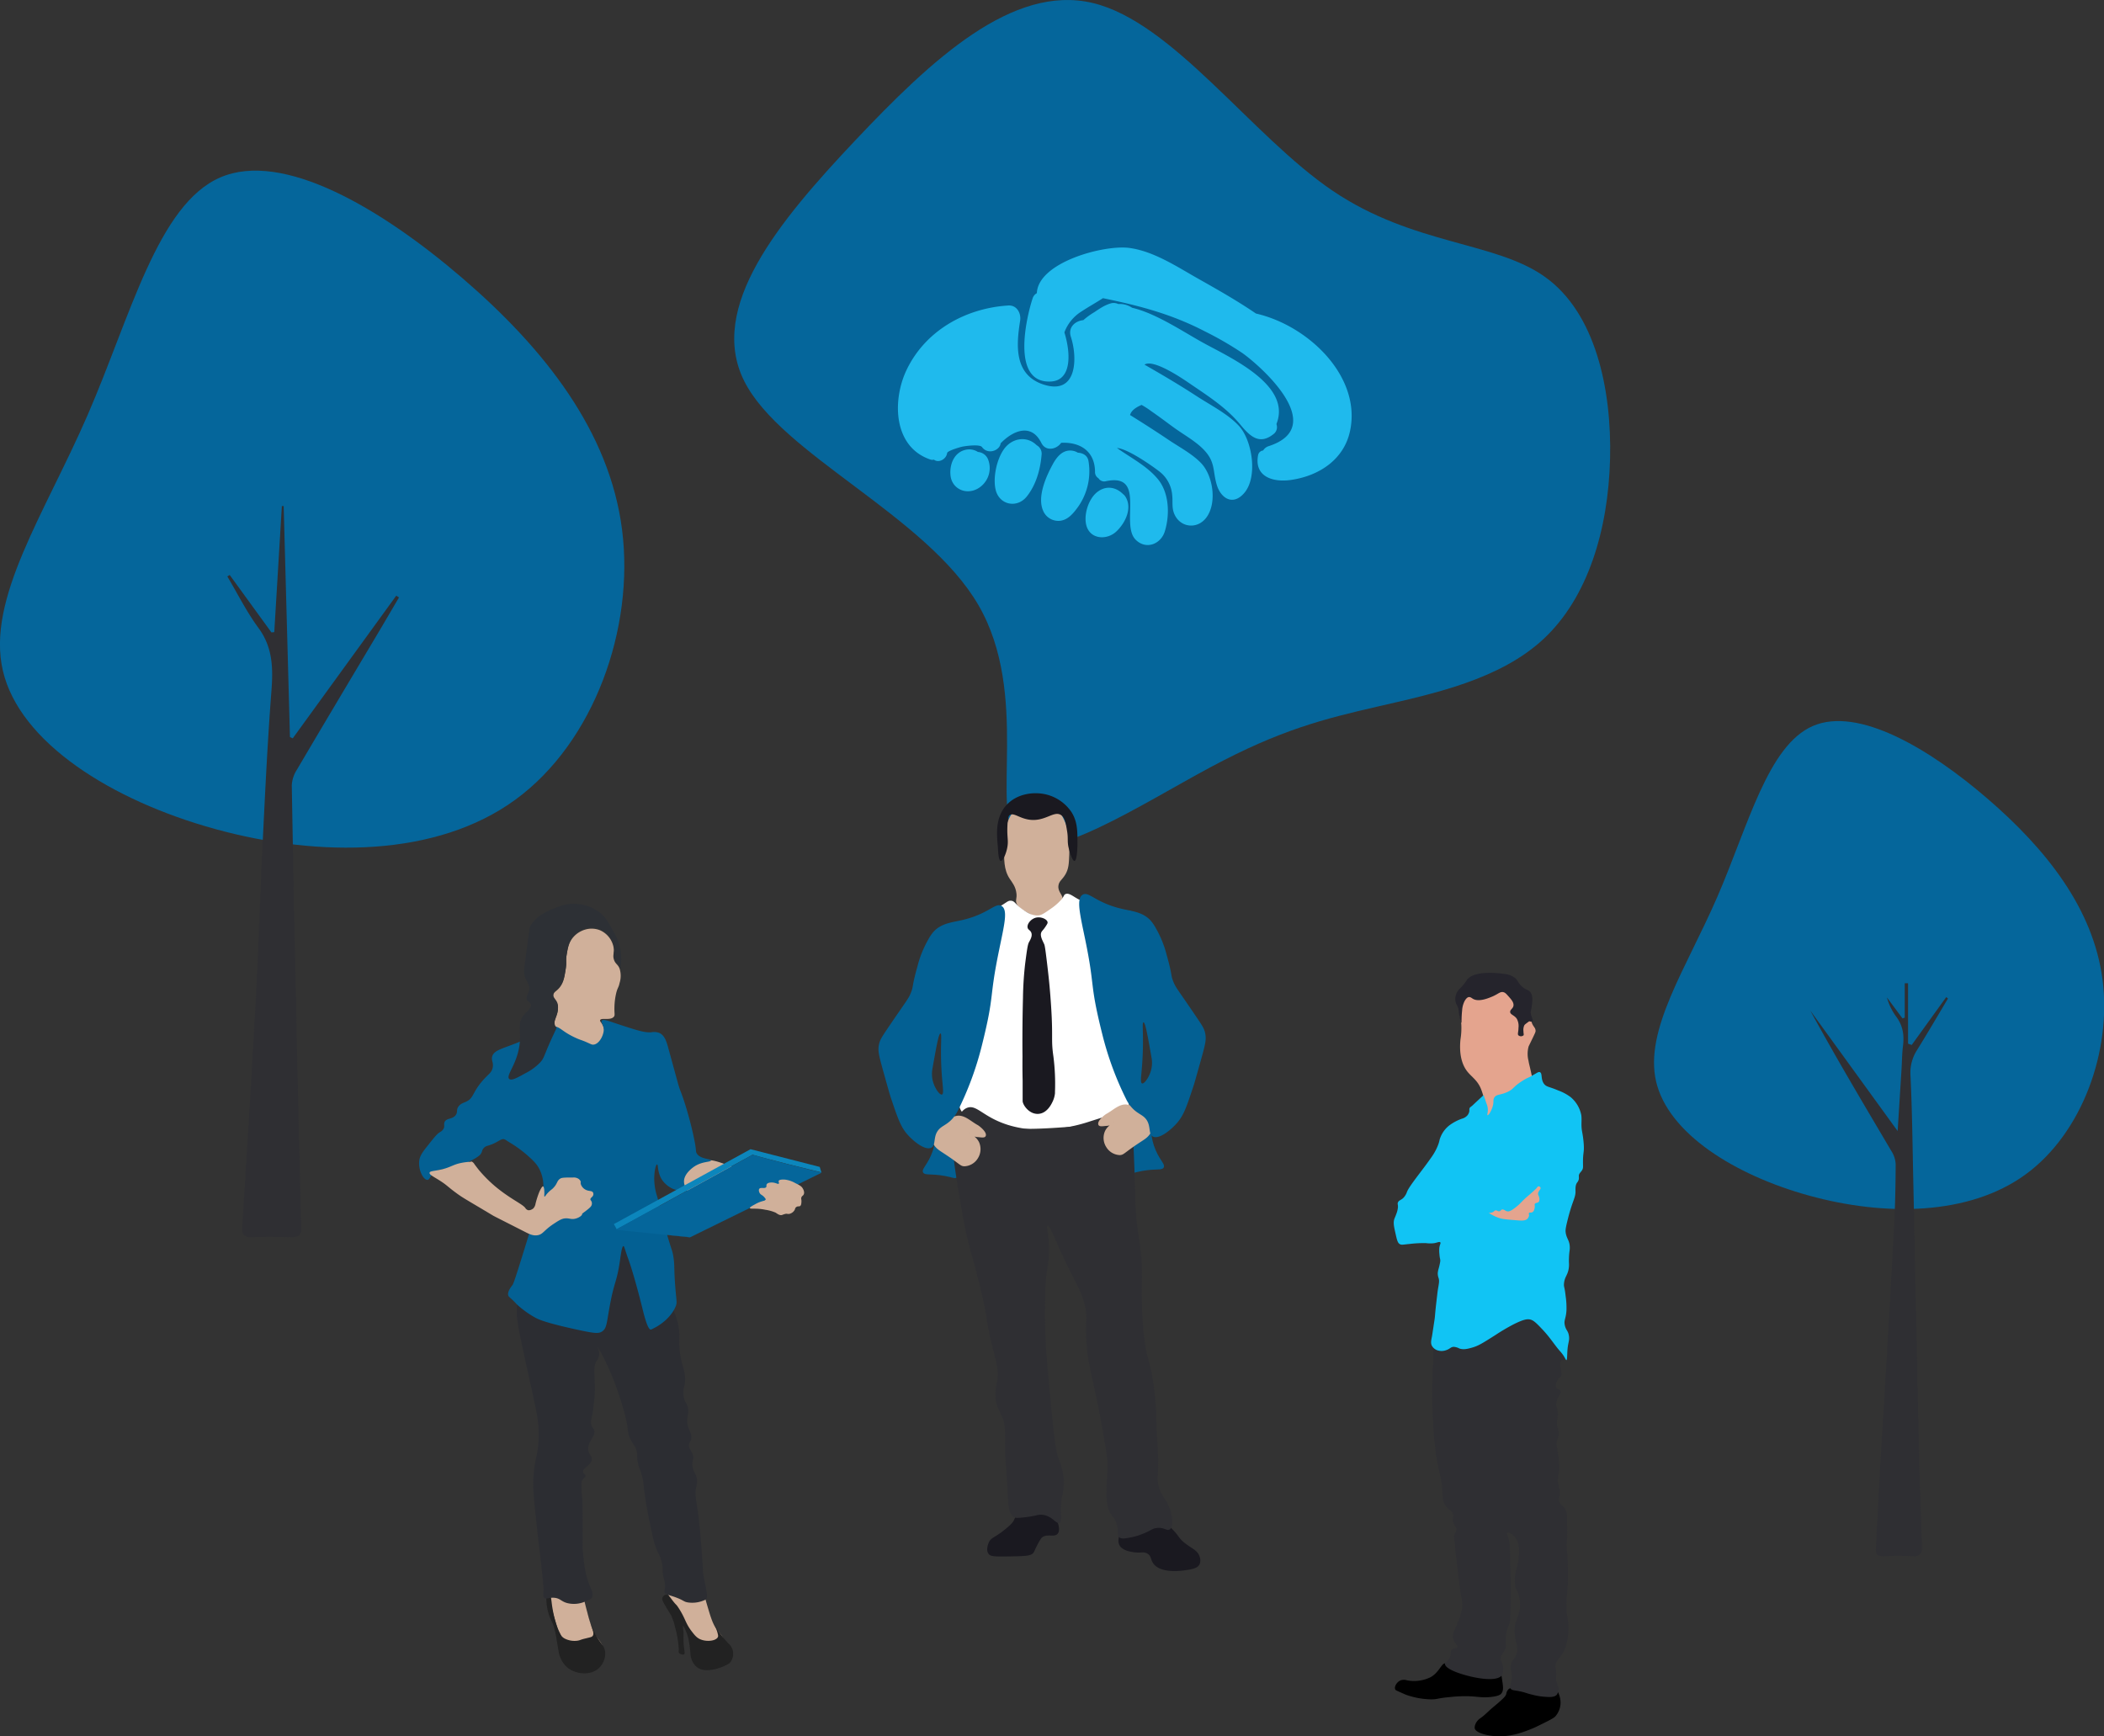 <?xml version="1.0" encoding="UTF-8"?> <svg xmlns="http://www.w3.org/2000/svg" id="Layer_1" data-name="Layer 1" viewBox="0 0 878.97 725.45"><rect x="0" y="0" width="878.97" height="725.45" fill="#333333" stroke="none"/><title>about-illustration</title><g><path d="M270.65,431.67c-32.82,24-81.76,24.3-125.34,12.32s-81.83-36.28-88.8-66.19S74,312.21,91.91,271s29.3-88,55.43-99.29,67.2,12.86,101.32,42.23,61.31,63.89,66.53,105S303.55,407.65,270.65,431.67Z" transform="translate(-55.31 -97.58)" fill="#05669b"></path><path d="M151.27,337.81l17.43,24,1.19-.12q1.59-26.33,3.17-52.66l.76,0q1.31,48.26,2.62,96.5l1.17.54,43.24-59.61,1.14.76c-2.91,4.94-5.79,9.89-8.72,14.82-11.32,19-22.7,38.06-33.94,57.16a13.21,13.21,0,0,0-2.12,6.47q1,58,2.3,115.9.75,34.49,1.65,69c.08,3.19-1.35,4-4.22,3.92-5.5-.13-11-.17-16.5,0-3.11.09-4.11-1.14-3.93-4.14,1.91-31.24,3.91-62.48,5.58-93.73,1.28-23.93,2-47.88,3.19-71.82.95-19.46,1.92-38.92,3.41-58.34.73-9.51.66-18.3-5.41-26.53-4.95-6.71-8.71-14.31-13-21.51Z" transform="translate(-55.31 -97.58)" fill="#2f2f33"></path></g><g><path d="M901.51,588.28c-23.66,17.26-58.93,17.51-90.34,8.87s-59-26.14-64-47.7,12.59-47.27,25.51-77,21.13-63.41,40-71.55,48.44,9.26,73,30.43,44.19,46,48,75.66S925.22,571,901.51,588.28Z" transform="translate(-55.31 -97.58)" fill="#05669b"></path><path d="M869.11,514.77c-4.3,7.19-8.51,14.43-12.93,21.54A17.4,17.4,0,0,0,853.44,547c.67,13.88.83,27.78,1.12,41.67q1.14,54,2.25,108.07.53,23.38,1.44,46.77c.12,3.2-.77,4.5-4.14,4.27a108,108,0,0,0-11.8,0c-2.59.11-3.49-.83-3.34-3.41.66-11.25,1.15-22.51,1.79-33.76.67-11.9,1.48-23.79,2.17-35.69,1.25-21.71,2.53-43.42,3.66-65.14.45-8.63.63-17.27.66-25.91a11.4,11.4,0,0,0-1.84-5.44c-11.46-19.41-23-38.76-33.84-58.63,11.93,16.45,23.85,32.91,36.5,50.35.59-9.38,1.11-17.55,1.62-25.72.2-3.27.2-6.56.61-9.8.57-4.48,0-8.52-2.81-12.25a24.84,24.84,0,0,1-3.9-8.06l6.5,8.76.95-.32V508.39l1.38,0v25.25l1.53.54,14.42-20Z" transform="translate(-55.31 -97.58)" fill="#2f2f33"></path></g><path d="M-341,691" transform="translate(-55.31 -97.58)" fill="#d0b09a"></path><path d="M0,663" transform="translate(-55.31 -97.58)" fill="#d0b09a"></path><g><path d="M700.82,213.33c20.77,14.84,27.88,46.31,27.11,76.1s-9.4,57.89-27.66,75-46.14,23-69.1,28.28-41,9.82-70,25.34-69.23,41.95-80.8,30.5,5.42-60.81-16.36-98.23-82.45-62.82-97.81-93.56,14.44-66.66,46.38-100.49,65.8-65.44,99.28-57.43S578.27,154.42,612,177.26,680.08,198.4,700.82,213.33Z" transform="translate(-55.31 -97.58)" fill="#05669b"></path><g><g><path d="M478.86,436.46c-3.68,4.45-3.82,9.62-4,14.7-.14,5.32-.27,9.75,2.26,13.57.9,1.36,2.53,3.24,2.83,6.22.22,2.16-.5,2.5,0,4,.64,1.88,2.69,2.95,6.78,5.09,2,1,2.65,1.2,3.4,1.13,1.37-.12,2-1,3.95-2.83,3.81-3.45,4.76-3.13,5.09-4.52.55-2.32-2.06-3.37-1.69-6.22.24-1.9,1.53-2.4,2.82-4.52,1.46-2.39,1.56-4.63,1.7-8.48.16-4.69.33-9.51-2.26-14.7-1.53-3.06-4-8.11-9-9.05C484.69,429.68,479.71,435.44,478.86,436.46Z" transform="translate(-55.31 -97.58)" fill="#d0b09a"></path><path d="M480.45,725.14c2.42-2.31,8.93,1.11,10,1.66,1.79.94,5.32,2.8,6.65,6.66.31.88,1.26,3.63,0,5-1.47,1.6-4.53-.31-6.65,1.66a14.86,14.86,0,0,0-1.67,2.77c-1.3,2.41-1.23,2.73-1.66,3.33-1,1.41-2.79,1.55-10.54,1.66-6.09.09-7.51,0-8.31-1.1-1.06-1.5-.27-3.69,0-4.44.83-2.33,2.69-2.3,6.65-5.55,2.11-1.73,3.16-2.6,3.88-3.88C480.79,729.31,478.79,726.72,480.45,725.14Z" transform="translate(-55.31 -97.58)" fill="#1a1920"></path><path d="M448.84,485.57c2-2.24,4.53-1,13.31-4.44,2.68-1.05,5.48-2.28,5.48-2.28,2.34-1,3.51-1.55,4.61-2.14,3.68-2,4-2.9,5.43-2.79,1.59.12,1.7,1.35,4.44,3.33,1.77,1.27,4.35,3.13,7.21,2.77,1.22-.15,2.48-1,5-2.77a23.62,23.62,0,0,0,4.44-3.88c1.06-1.24.93-1.9,1.66-2.22,1.47-.65,3.07.92,5.55,2.22a73.82,73.82,0,0,0,8.31,2.21c5.8,1.41,8.69,2.12,9.43,2.22,3.09.43,4,.25,5,1.11,2.19,1.89,1.44,5.95,1.11,8.32-1.21,8.66,1.47,6.16,1.11,22.74-.21,10-.32,15-1.66,18.85-2,5.64-4.59,8.41-4.44,14.42,0,1.31.16,1.44,1.11,8.32.86,6.26,1.29,9.4,1.11,10-1.59,5.18-12.23,6-30.5,7.21s-26,0-33.28-3.33c-2-.9-4.51-1.21-6.1-3.32-3.6-4.83,1.9-10.6,1.11-20.52-.62-7.82-4.26-7.15-6.65-17.75-1.85-8.21.35-8.57-1.11-20C449,492.28,446.21,488.49,448.84,485.57Z" transform="translate(-55.31 -97.58)" fill="#fff"></path><path d="M454.81,589.68c-1.05.37-1.4-.15-4.81-.77-6-1.09-8.31-.12-9.05-1.45s1.37-2.7,3.33-7.21c2.39-5.51,1.2-8,3.32-9.43,2.46-1.66,7-.36,9.43,2.22C461.73,578,458.82,588.28,454.81,589.68Z" transform="translate(-55.31 -97.58)" fill="#036093"></path><path d="M527.58,587.61c1.06.36,1.4-.15,4.82-.78,6-1.08,8.31-.12,9.05-1.44s-1.37-2.7-3.33-7.21c-2.39-5.52-1.2-8-3.33-9.43-2.45-1.66-7-.36-9.42,2.22C520.67,576,523.58,586.2,527.58,587.61Z" transform="translate(-55.31 -97.58)" fill="#036093"></path><path d="M526.47,733.46c.25-.24,4.65-4.41,10-3.33,2.5.5,4.25,2.18,7.76,5.54,4,3.85,3.08,4.29,6.1,6.66s5.19,2.92,6.1,5.54a4.36,4.36,0,0,1,0,3.33c-.57,1.1-1.82,1.77-4.44,2.22-2.17.37-11.84,2-15-2.77-1-1.58-.73-2.91-2.22-3.88s-2.54-.32-5-.56c-1.09-.1-5.21-.5-6.65-2.77C521.44,740.75,523.87,736,526.47,733.46Z" transform="translate(-55.31 -97.58)" fill="#1a1920"></path><path d="M459.37,560.43c4-1.5,6.62,3.93,17.19,7.21a45.77,45.77,0,0,0,14.7,1.94A67.58,67.58,0,0,0,511,566c6.94-2.17,7.87-2.52,7.87-2.52,4.42-1.62,5-2.21,6-1.92,3.41,1,3.76,9.49,4.16,19.13.76,18.42.32,18.41,1.11,26.62,1,9.94,2,11.59,2.22,20.52.12,5.31-.2,6.52,0,13.87a135.8,135.8,0,0,0,1.11,16.08c1.06,7.59,2,7.82,3.32,15.53a124.81,124.81,0,0,1,1.67,20c.16,6.84,1.09,13.7.55,20.52a14.25,14.25,0,0,0,.56,5.54c.73,2.32,1.73,3.26,2.77,5,2.68,4.44,3.64,10.8,1.66,12.2-1.21.85-2.33-1-5.54-.56-2.13.29-2.28,1.18-6.66,2.77a23,23,0,0,1-3.88,1.11c-2.65.51-4.09.78-5,0-1.15-1-.2-2.63-1.11-5.54a11.57,11.57,0,0,0-2.22-3.88c-3.39-4.6-1.45-13.3-1.66-22.19,0-2.07-.77-6.19-2.22-14.42-3.82-21.75-6.44-26.27-6.65-39.37-.09-5.45.35-5.15,0-8.32-.89-7.94-3.81-10.87-10.54-25.51-3-6.6-4.88-11.3-5.55-11.09s.31,3.17.56,7.76c.29,5.44-.5,8.43-1.11,13.31-.56,4.48-.56,8.72-.56,17.2,0,9.74.65,16.71,1.67,27.72,1.67,18.08,2.5,27.12,3.88,31.06,1,2.84,2.83,7.19,2.22,12.75-.29,2.68-1,3.88-1.11,7.77-.16,4.08.45,6.09-.56,6.65-1.4.79-3-2.88-7.2-3.32-1.94-.21-2.29.51-7.77,1.1-3,.33-3.52.18-3.88,0-2.34-1.13-2.55-5-2.77-8.87-1.1-19.28-1.07-15.18-1.11-18.3-.15-10.26.07-11.59-1.11-14.42-1-2.48-2.25-3.95-2.77-7.21-.58-3.53.19-5.88.55-8.32.71-4.71-.39-7.59-2.22-15-2.71-11-1.22-8.41-4.43-22.18-3.26-13.94-4.68-16.1-7.21-28.84-.6-3-1.14-6.24-2.22-12.75-2.38-14.29-2.47-17-2.22-20C453.94,571.13,454.7,562.18,459.37,560.43Z" transform="translate(-55.31 -97.58)" fill="#2f2f33"></path><path d="M445.51,576c1.23,1.8,2.39,2.32,5.54,4.44,5.36,3.59,5.51,4.43,7.21,4.43a6.92,6.92,0,0,0,5.55-3.32,7.15,7.15,0,0,0,.55-6.66c-1.18-2.57-4-3.69-3.88-3.88a4.22,4.22,0,0,0,3.33,1.66c1.6.14,3,.48,3.33-.55.52-1.69-2.86-4.18-3.33-4.44-3.06-1.67-5.61-4.46-8.87-3.88a7.17,7.17,0,0,1-3.89,0c-1.33-.44-1.45-1-2.21-1.11-2.28-.17-5.71,4.83-5,9.43A9.22,9.22,0,0,0,445.51,576Z" transform="translate(-55.31 -97.58)" fill="#d0b09a"></path><path d="M473.79,476.14c-2.59-1.7-5.36,3.25-16.36,5.82-4.55,1.06-8.89,1.34-12.2,5a18.9,18.9,0,0,0-2.22,3.33,44.34,44.34,0,0,0-4.43,11.09c-2.54,9-1.52,8-2.78,11.09-1,2.5-1.5,2.73-9.42,14.42-2.77,4.09-3.5,5.22-3.89,7.21-.49,2.57,0,4.49,1.67,10.54,1.91,6.85,2.87,10.28,3.33,11.64,2.66,7.92,4,11.88,6.65,15s7.68,7.15,10.26,5.82c2.24-1.15.25-5.39,3.88-8.32,1.4-1.12,3.08-1.72,5-3.88a15.07,15.07,0,0,0,2.22-3.33,132.47,132.47,0,0,0,10-27.17c5.54-22.17,2.81-18.72,7.21-39.93C474.83,484.06,476.47,477.89,473.79,476.14Zm-25,78.75c-.92.3-3.16-2.76-3.89-6.1a12.71,12.71,0,0,1,0-5c1.62-9.1,2.58-14.51,3.33-14.41s-.32,5.78.56,17.74C449.19,551.93,449.63,554.63,448.84,554.89Z" transform="translate(-55.31 -97.58)" fill="#036093"></path><path d="M535.77,571.32c-1.24,1.8-2.39,2.32-5.55,4.43-5.35,3.6-5.5,4.44-7.2,4.44a6.9,6.9,0,0,1-5.55-3.33,7.1,7.1,0,0,1-.55-6.65c1.18-2.57,4-3.69,3.88-3.88a4.22,4.22,0,0,1-3.33,1.66c-1.6.14-3,.48-3.33-.55-.52-1.69,2.86-4.19,3.33-4.44,3.06-1.67,5.61-4.47,8.87-3.88a7.23,7.23,0,0,0,3.88,0c1.34-.45,1.46-1,2.22-1.11,2.27-.17,5.71,4.83,5,9.43A9.11,9.11,0,0,1,535.77,571.32Z" transform="translate(-55.31 -97.58)" fill="#d0b09a"></path><path d="M508.6,489.8c4.39,21.2,1.66,17.76,7.21,39.93a132.47,132.47,0,0,0,10,27.17,15.32,15.32,0,0,0,2.22,3.33c1.91,2.16,3.59,2.75,5,3.88,3.63,2.93,1.64,7.17,3.88,8.32,2.58,1.33,7.5-2.61,10.26-5.83s4-7.05,6.65-15c.46-1.36,1.42-4.79,3.33-11.65,1.69-6.05,2.16-8,1.66-10.53-.38-2-1.11-3.13-3.88-7.21-7.92-11.69-8.41-11.92-9.42-14.42-1.26-3.1-.25-2.12-2.78-11.09a44.34,44.34,0,0,0-4.43-11.09,18.9,18.9,0,0,0-2.22-3.33c-3.31-3.65-7.65-3.93-12.2-5-11-2.57-13.77-7.52-16.36-5.82S506.44,479.42,508.6,489.8Zm23.84,52.68c.88-12-.21-17.65.56-17.75s1.71,5.32,3.32,14.42a12.29,12.29,0,0,1,0,5c-.72,3.35-3,6.41-3.88,6.1S532.09,547.29,532.44,542.48Z" transform="translate(-55.31 -97.58)" fill="#036093"></path><path d="M477.09,438.18c1.6-1.24,3.88,1.19,8,1.84,6.83,1.08,10.51-4,13.56-1.84,1.55,1.08,1.91,3.29,2.47,6.78.49,3,0,4.12.61,6.78.54,2.31,1.64,5.64,2.47,5.54,1-.11,1.23-4.93,1.23-7.39,0-5.21,0-9-2.46-12.95a17.87,17.87,0,0,0-10.48-7.39c-5.38-1.34-12.31-.34-16.64,4.31-4.85,5.21-4.15,12.52-3.7,17.26.12,1.23.18,6,1.23,6.16.87.12,2.29-2.95,2.78-5.85s-.19-3.84,0-8.63C476.32,438.91,476.8,438.4,477.09,438.18Z" transform="translate(-55.31 -97.58)" fill="#1a1920"></path></g><path d="M487.68,481.11c-1.89.65-3.41,2.66-3.07,4.08.23.95,1.12,1,1.53,2.05.58,1.47-.48,3.09-1,4.08s-.86,3.55-1.53,8.67a140.31,140.31,0,0,0-.94,14.44c-.3,11.46-.24,21.45-.2,24.69,0,0-.07,5.11.06,9.94h0c0,.26,0,1.3,0,2.69,0,.23,0,1.18,0,2.42,0,.23,0,1,0,2s0,1.39,0,1.45c.05,1.59,2.65,5.46,6.38,5.36s5.61-4,6.13-5.1a10.59,10.59,0,0,0,1-3.54l0-.55a89.66,89.66,0,0,0-.66-14.83c-1.14-7.87.12-7.52-1.27-25.29-.29-3.76-.56-6.73-1.26-12.64-.65-5.45-1-8.19-1.27-8.85-.72-1.64-2-3.69-1.16-5.24.28-.51.66-.73,1.53-2,.72-1.08,1.08-1.63,1-2C492.85,481.62,490,480.32,487.68,481.11Z" transform="translate(-55.31 -97.58)" fill="#1a1920"></path></g></g><g><path d="M294.8,489.15a10.41,10.41,0,0,1,4.78-3.11,9.52,9.52,0,0,1,6.45.24,9.75,9.75,0,0,1,5.74,8.12c.05,1.66-.52,2.38,0,4.06.59,1.94,1.63,1.91,2.38,3.82a10,10,0,0,1,0,6c-.45,2.1-.84,1.87-1.43,4.3a28.13,28.13,0,0,0-.72,5.73c-.08,2.91.31,3.38-.23,4.06-1.41,1.75-5.27.27-5.74,1.43-.21.53.55.91,1.2,2.39a6.74,6.74,0,0,1,.47,4.54,5.18,5.18,0,0,1-3.58,3.58c-1.07.23-1.81-.12-3.82-.95-6.08-2.53-5.49-2-7.65-3.11-3.36-1.78-5-2.67-5.49-3.82-1-2.56,1.59-4.42,1.19-8.36-.24-2.43-2.26-3-1.91-4.78.28-1.38,1.38-1.48,2.75-3.22,1.54-2,1.88-4,2.39-7.17.56-3.42-.05-3.33.48-6.45C292.51,493.75,292.92,491.33,294.8,489.15Z" transform="translate(-55.31 -97.58)" fill="#d0b09a"></path><g><g><path d="M294.8,752.63c-1.9-1.08-4.2-.22-4.77,0-3.58,1.33-5.69,5.35-6,8.84-.07.77.51,3,1.67,7.4a83.85,83.85,0,0,0,2.62,9.08c1,2.28,1.59,3,2.15,5.26.71,2.77.22,3.35,1,4.53,2,3.15,7.68,2.67,8.12,2.63a13.1,13.1,0,0,0,5.27-1.86c1.82-1,2.07-1.55,2.14-1.72.64-1.62-1.21-3.55-2.51-5.38-1.71-2.39-2.5-5.26-4.06-11-1-3.74-2.64-11.13-2.87-12.19C297,755.74,296.57,753.63,294.8,752.63Z" transform="translate(-55.31 -97.58)" fill="#d0b09a"></path><path d="M300.78,771.26a68.8,68.8,0,0,0,1.91,6.69c.4,1.21.79,2.33.24,3.11-.39.53-1,.58-2.63,1-2.68.61-2.45.8-3.58,1a9,9,0,0,1-5.74-1c-1.7-1.08-2.27-2.73-3.34-6a51.46,51.46,0,0,1-1.91-9.32c-.73-5.12-.85-7.64-1.2-7.64s-.89,2.93-.95,5.49a21.9,21.9,0,0,0,1.13,7.93c.79,2.32,1.31,2.47,2.09,5.09a41.55,41.55,0,0,1,1,4.78c.93,5.38.93,6.26,1.67,7.88a10.88,10.88,0,0,0,2.63,3.82c3.3,2.93,9.68,3.87,13.37.48a8.26,8.26,0,0,0,2.63-6.92c-.25-1.87-1.2-2.83-2.39-4.54A31.4,31.4,0,0,1,300.78,771.26Z" transform="translate(-55.31 -97.58)" fill="#222"></path></g><g><path d="M344.74,750.58c-2-1.05-4.39-.21-5,0-3.74,1.3-5.95,5.19-6.24,8.58-.07.75.54,2.91,1.75,7.19,1.38,4.91-.32,1.63.33,3,1,2.22,4.05,2.24,4.64,4.41.74,2.69,3.63,6.74,4.41,7.89,2.05,3,4.63,5.57,5.09,5.53a14.24,14.24,0,0,0,5.51-1.81c1.9-1,2.16-1.5,2.23-1.67.67-1.57-1.26-3.45-2.62-5.22-1.79-2.32-2.6-5.11-4.24-10.67-1.07-3.63-2.76-10.8-3-11.83C347,753.6,346.58,751.55,344.74,750.58Z" transform="translate(-55.31 -97.58)" fill="#d0b09a"></path><path d="M353.57,776a21.9,21.9,0,0,1,1.43,3.58c.27,1,.4,1.51.24,1.91-.63,1.64-4.54,2.24-7.4,1-1.51-.68-2.32-1.69-3.59-3.35-2.69-3.49-2.54-5.29-5.49-9.79-1.27-1.94-.67-.64-2.87-3.58-.86-1.16-1.36-1.89-2.15-1.91a1.87,1.87,0,0,0-1.67,1.19c-.3.8.13,1.6.72,2.63,1.46,2.56,2.34,3.86,2.86,4.78a22.55,22.55,0,0,1,1.68,5,43.06,43.06,0,0,1,1.43,7.65c0,.59.14,1.19.12,1.79s-.11,1,.12,1.31a1.68,1.68,0,0,0,1.07.6,1.32,1.32,0,0,0,1,0c.45-.3.2-1.24,0-2.87a33.05,33.05,0,0,1-.24-3.82c0-1.51.08-1.65,0-2.87a17.69,17.69,0,0,1-.24-2.38c.24-.09,1.43,2.11,2.15,4.77a29.89,29.89,0,0,1,.72,4.06c.42,3.18.22,3.66.71,5a7.34,7.34,0,0,0,2.15,3.34c2.55,2.07,6.21,1.27,7.87.9A19.11,19.11,0,0,0,358,793.6a8.24,8.24,0,0,0,2.15-1.2,5.8,5.8,0,0,0,.95-6.21,6.45,6.45,0,0,0-1.67-2.15A38.53,38.53,0,0,1,353.57,776Z" transform="translate(-55.31 -97.58)" fill="#222"></path></g><path d="M349.91,582.53a23.43,23.43,0,0,0-5.37,2.15c-2.32,1.2-4.21,2.21-5.11,4.16a10,10,0,0,0-.62,2c-.23,1.11-.48,2.27-.08,3,.78,1.45,4.1,1.18,4.89,1.12,8.83-.62,22.88,3.12,28.42,5,4.29,1.43,6.52,2.72,8.85,1.58,3-1.46,4.53-6.07,3-8.11-.86-1.18-2.36-1-5.36-1.58-1.87-.37-2.47-.68-9.08-3.38C355,582.5,352.79,581.89,349.91,582.53Z" transform="translate(-55.31 -97.58)" fill="#d0b09a"></path><path d="M330.88,619.1c-3.19-2.82-7.33-1.54-18.16-1.92-2.22-.07-1.1-.09-5.09-.28-15.47-.71-23.2-1.07-26,.28-10.4,5.08-10.4,25-10.4,29.51,0,3.42,2.08,12.79,6.22,31.53,2.11,9.59,3.25,14.2,2.86,21.26-.37,6.77-1.68,7.51-2.15,15.29-.29,4.88.28,10.18,1.44,20.78.63,5.82,1.7,14.38,2.24,19.87.39,3.94.58,5.92.57,6.18-.09,1.83-.39,2.92.29,3.57.85.81,2-.25,4.3,0,2.67.28,2.83,1.85,6.21,2.39a11.57,11.57,0,0,0,6.2-.69c1.76-.65,2.65-1,3.12-1.7.89-1.38-.14-3.47-.72-4.78-2-4.59-2.42-8.63-3.1-15.52-.06-.6,0,.12,0-8.13,0-8.51-.05-12.78-.24-13.85a36.57,36.57,0,0,1-.24-4.54,4,4,0,0,1,.48-2.63c.5-.71,1.12-.84,1.19-1.43s-.78-.95-1-1.67c-.37-1.55,3-2.55,3.59-5,.4-1.83-1.3-2.11-1.44-4.54-.19-3.58,3.37-5.47,2.39-8.12-.28-.77-.61-.68-.95-1.67-.57-1.63-.11-3.06.24-4.54.42-1.8.44-3.67.71-5.5,1.26-8.46-1.08-14,1.2-17.19a5,5,0,0,0,.95-2.15,6.26,6.26,0,0,0-.71-3.59c.07,0,1.93,2.68,4.77,9.08a125,125,0,0,1,5.68,15.51c.64,2.14,1,3.52,1.49,5.51,1,4.59.55,5,1.43,7.41,1.29,3.52,2.55,3.41,3.11,6.45.35,1.89-.06,2.38.48,4.77.42,1.88.85,2.39,1.43,4.3a25.84,25.84,0,0,1,1,5.5,154.5,154.5,0,0,0,2.62,15.52c1.18,5.77,1.8,8.71,3.11,11.47a20.3,20.3,0,0,1,1.67,4.06c.84,3.14.06,3.93,1,7.41a9.72,9.72,0,0,1,.47,3.1c0,1.49-.46,1.73-.23,2.39.4,1.18,2,1.1,5.25,2.39,2.89,1.13,2.77,1.62,4.54,1.91a12.47,12.47,0,0,0,6.28-.7,11.39,11.39,0,0,0,1.13-.49c1.35-.83-.26-6-1-10.51-.13-.84,0,0-.48-7.17-.47-6.73-.81-10.25-.95-11.71-.2-2-.3-3-.48-4.53-.91-7.62-1.56-8.7-1.2-12,.27-2.31.7-2.67.48-4.3-.35-2.59-1.65-3.09-1.91-5.73-.22-2.28.7-2.41.24-4.3-.5-2.06-1.75-2.55-1.67-4.3.05-1.2.66-1.37.95-2.63.47-2-.78-2.83-1.43-5.49-.93-3.85,1-4.85-.24-8.36-.55-1.54-1.07-1.74-1.43-3.35a10.34,10.34,0,0,1,.24-5c1.42-6.1-2.39-9.06-2.15-19.11,0-1.07.08-1.8,0-3.11a25.89,25.89,0,0,0-2.15-8.6c-3.51-8.73.95-13.83-3.83-23.17A10.6,10.6,0,0,0,330.88,619.1Z" transform="translate(-55.31 -97.58)" fill="#2c2d32"></path><path d="M287.16,526.41c2.6.6,3.11,2.25,8.6,4.78,2.37,1.09,2.28.78,5.29,2.15,1.23.56,1.54.75,2.12.71,2.1-.12,3.91-3,4.3-5.49s-1.35-3.76-.72-4.54,2.91.21,7.76,1.79c6.7,2.18,10,3.28,12.83,3.08a6.19,6.19,0,0,1,3.42.27c2.24,1,3,3.75,3.58,5.73,1.59,5.75,3.71,13.55,4.06,14.81,1.28,4.63,1.39,3.52,3.58,10.75.13.41,1.9,6.3,3,11.5.49,2.32.73,3.49.9,4.76.26,1.93.15,2.09.41,2.61,1.33,2.62,6,2.36,6,3.11s-3.41.31-6.69,2.39c-.47.29-4.61,3-4.54,6.45,0,1.68,1,2.59.48,3.34-.85,1.14-3.93.12-4.3,0a10.8,10.8,0,0,1-5.5-4.3c-1.89-3.11-1.39-6.2-1.91-6.21s-1.07,2.39-1.19,5a24.16,24.16,0,0,0,1.19,8.36c2.31,8.06.57,3.63,3.82,14.81,2.48,8.52,2.49,7.64,2.87,9.79.76,4.3.22,4.87.95,13.86.45,5.37.69,5.75.24,7.16,0,0-1.5,4.77-7.65,8.56-.14.09-.87.52-1.85,1a5.78,5.78,0,0,1-1,.46c-1.36.1-2.92-6.4-3.58-9.08,0,0-2.83-11.57-5.39-19.13-.33-1-.46-1.24-1.08-3.06-.95-2.8-1.12-3.61-1.41-3.61-.63,0-1.1,3.68-1.44,6-1.42,9.79-2.36,8.16-4.48,20.17-1.12,6.34-1.11,8.18-2.92,9.45-1.45,1-3,.92-10.51-.71-13.45-2.93-16.11-4.29-17.44-5a40.38,40.38,0,0,1-7.65-5.49c-.5-.51-1.11-1.24-2.38-2.39-.83-.75-1-.86-1.2-1.2-.75-1.55,1.23-4,1.67-4.54.58-.73,2.61-7.33,6.69-20.54,4-12.81,3.43-11.73,3.94-12.89,1.06-2.4,2.13-4.35,2.27-7.42a15.48,15.48,0,0,0-1.67-7.64c-1.17-2.27-2.59-3.55-5-5.73a52.17,52.17,0,0,0-6.05-4.54c-.56-.35-.89-.54-2.31-1.43a6.72,6.72,0,0,0-1.19-.72c-1.11-.35-2,.48-3.82,1.43-3,1.54-3.89,1-5,2.39-.79,1-.34,1.24-1.19,2.39-.28.37-.94,1.17-4.3,2.87a33.74,33.74,0,0,1-3.11,1.43c-6.6,2.59-9.58,1.07-12.42,3.82-1.48,1.43-1.48,2.63-2.39,2.63-1.75,0-4-4.44-3.34-8.36.34-2,1.58-3.59,4.06-6.69,2.24-2.8,3.35-4.21,4.59-4.94a3.61,3.61,0,0,0,1.38-1.27c.69-1.16.08-1.87.48-2.87.73-1.84,3.47-1.06,4.77-3.1.8-1.24.08-2,1-3.35s2.13-1.56,3.34-2.15c3.14-1.51,2.42-3.65,6.69-8.6,2.57-3,3.82-3.34,4.3-5.49s-.57-2.9-.24-4.54c.67-3.25,5.49-3.57,13.38-7.17C282.53,528.21,283.62,525.6,287.16,526.41Z" transform="translate(-55.31 -97.58)" fill="#036093"></path><path d="M252.57,583a.53.53,0,0,0-.36-.11c-.13,0-.18.08-.35.12a.92.92,0,0,1-.28,0,23.79,23.79,0,0,0-4.25.6c-2.59.61-3.66,1.5-6.63,2.34-3.77,1-5.74.79-5.93,1.6s1.61,1.61,4.16,3.23c3.28,2.08,3.29,2.57,7.2,5.41,2.83,2.06,3.56,2.33,15.31,9.37.23.13,4.6,2.35,13.34,6.79,1.74.89,3.38,1.69,5.29,1.29,2.17-.46,2.41-2,6.56-4.73,2.25-1.48,3.4-2.22,5-2.29s2.36.56,4.06.13c1.45-.36,2.92-1.32,2.81-2,0-.21,3-2.11,3.74-3.21a2.05,2.05,0,0,0-.07-2.39c-.6-.63.18-1.16.67-1.69a1.51,1.51,0,0,0,.19-1.68c-.27-.44-.79-.52-1.69-.67-2.79-.47-3.62-2.88-3.44-3.49s-.66-1.33-.76-1.41a3.59,3.59,0,0,0-2.41-.65c-3,0-4.54,0-5.24.39-1.75,1-1.05,2.16-3.47,4.4a13.5,13.5,0,0,0-2.56,2.46c-.23.33-.52.79-.69.73s0-.89-.06-2.15c0-.55-.11-2-.54-2.13s-1.37,1.88-1.6,2.43a36.91,36.91,0,0,0-1.54,4.83,3.7,3.7,0,0,1-.9,1.93,2.88,2.88,0,0,1-.78.5,2.45,2.45,0,0,1-1.35.28,2,2,0,0,1-1.22-.92c-1.14-1.62-5.81-3.55-11.95-8.51a56.7,56.7,0,0,1-7.55-7.49l-.32-.41c-.89-1.16-1.34-1.73-1.58-2.13A2.7,2.7,0,0,0,252.57,583Z" transform="translate(-55.31 -97.58)" fill="#d0b09a"></path><g><path d="M398.59,587.49l-.12.06,0-.1Z" transform="translate(-55.31 -97.58)" fill="#05669b"></path><polygon points="257.62 513.61 257.75 513.84 257.75 513.84 257.29 513.8 257.62 513.61" fill="#05669b"></polygon><path d="M384.26,583.91c-1.83-.47-4.28-1.1-7.19-1.87-2.65-.69-5.12-1.35-7.38-2l-56.76,31.11-1.16-2.13,57.09-31.29,28.9,7.4.69,2.28c-1.27-.3-2.89-.7-4.77-1.17C389.38,585.21,386,584.35,384.26,583.91Z" transform="translate(-55.31 -97.58)" fill="#0c86bc"></path><polygon points="343.17 489.96 343.17 489.98 288.23 516.98 257.75 513.84 288.34 516.9 343.17 489.96" fill="#05669b"></polygon><path d="M312.93,611.19l56.76-31.11c2.26.61,4.73,1.27,7.38,2,2.91.77,5.36,1.4,7.19,1.87s5.12,1.3,9.42,2.37c1.88.47,3.5.87,4.77,1.17l0,.1-54.82,26.93-30.59-3.06h0Z" transform="translate(-55.31 -97.58)" fill="#05669b"></path></g><path d="M383.19,590.43a11.43,11.43,0,0,1,4.3,1.43c1.7.84,2.57,1.28,3.11,2.15.13.22,1,1.58.47,2.63-.27.58-.7.54-.95,1.2s.07.82,0,1.91c-.05.75-.09,1.31-.48,1.67s-1,0-1.67.48-.32.87-1,1.67a3.39,3.39,0,0,1-1.91,1.19c-.68.13-.82-.14-1.67,0a14.63,14.63,0,0,0-1.43.48c-1,.2-1.81-.47-2.63-1a16.86,16.86,0,0,0-4.3-1.2c-3.86-.82-6.33-.15-6.45-.72-.08-.35.86-.86,2.14-1.55a13,13,0,0,1,2.61-1.17c1-.32,1.7-.34,1.82-.74s-.16-.57-.48-1c-.84-1-1.45-1-1.91-1.67-.34-.51-.61-1.43-.24-1.91.58-.76,2.3.09,2.87-.72.28-.39-.06-.71.24-1.19.51-.83,2.08-.73,2.38-.72,1.47.09,2.33.82,2.63.48s-.22-.73,0-1.19C381,590.29,382.71,590.4,383.19,590.43Z" transform="translate(-55.31 -97.58)" fill="#d0b09a"></path></g><path d="M272.53,532.06c.2-4.36-.82-6.93,1.19-9.79,1.4-2,3.78-3.44,3.35-5-.27-1-1.32-1-1.68-2.15-.4-1.34.67-2.19,1-3.82.36-2.06-.89-3.32-1.67-5.25s-.54-3.22.47-10.52c1.46-10.4,1.24-10.22,1.68-11,2.65-4.69,8-6.67,11.22-7.89a19.14,19.14,0,0,1,5.74-1.43,17.92,17.92,0,0,1,11.94,3.58c2.64,2.08,3.85,4.36,6,8.36a21.44,21.44,0,0,1,2.87,14.1c-.05.44-.11.83-.16,1.18-.06-.2-.12-.39-.2-.59-.75-1.91-1.8-1.87-2.39-3.82-.51-1.68.06-2.4,0-4.06a9.74,9.74,0,0,0-5.73-8.12l-.1,0h0l-.1,0-.21-.08a9.76,9.76,0,0,0-6.14-.12,10.44,10.44,0,0,0-4.77,3.11c-1.89,2.19-2.3,4.6-2.75,7.29-.53,3.12.08,3-.48,6.45-.51,3.14-.84,5.2-2.39,7.16-1.37,1.75-2.47,1.84-2.74,3.23-.35,1.78,1.67,2.35,1.91,4.77.39,4-2.19,5.8-1.2,8.36a2.75,2.75,0,0,0,.67.93c-.32.79-.77,1.74-1.39,3.06-4.26,9.17-3.65,9.45-5.49,11.47a22.46,22.46,0,0,1-6.21,4.54c-3.28,1.83-5.72,3.19-6.69,2.39C266.32,546.92,272.08,541.64,272.53,532.06Z" transform="translate(-55.31 -97.58)" fill="#2d3035"></path></g><g><path d="M468.21,289.85a5,5,0,0,0-4.37-3.44,6.65,6.65,0,0,0-5.25-.87c-4.92,1.16-6.71,6.51-6.17,10.86.64,5.23,6.07,8,11,5.52A9.88,9.88,0,0,0,468.21,289.85Z" transform="translate(-55.31 -97.58)" fill="#1fbaed"></path><path d="M488.4,283.61c-4-4-10.22-3.15-13.65,1.6-3.05,4.22-4.7,11.91-3.5,17,1.53,6.4,9,7.91,13.07,2.74,3.86-4.89,5.59-11.2,6.11-17.22A4,4,0,0,0,488.4,283.61Z" transform="translate(-55.31 -97.58)" fill="#1fbaed"></path><path d="M510.05,290.29c-.36-2.38-2.33-3.46-4.46-3.57a6.18,6.18,0,0,0-3.4-.9c-3.46.11-5.62,3.07-7.08,5.74-2.82,5.17-6.6,13.65-4,19.46a6.88,6.88,0,0,0,7.15,4.14c3.29-.41,5.5-3.18,7.29-5.62A25.76,25.76,0,0,0,510.05,290.29Z" transform="translate(-55.31 -97.58)" fill="#1fbaed"></path><path d="M525.48,305.12a4.29,4.29,0,0,0-1.06-1.14c-3-3-7.28-3.71-11-.59-3.54,3-5.51,9.59-4.21,13.94,1.71,5.7,8.68,6,12.57,2.21C525.48,316,528.44,309.83,525.48,305.12Z" transform="translate(-55.31 -97.58)" fill="#1fbaed"></path><path d="M588.57,274.71c6.41-16.14-18.85-27.46-30.38-33.78-8.39-4.59-19.86-12.43-29.92-14.76a9.28,9.28,0,0,0-5.79-1.56,4.44,4.44,0,0,0-2.8-.36c-2.78.71-4.95,2.26-7.28,3.81a30.88,30.88,0,0,0-4.53,3.29c-3.39.32-6.51,3-5.18,7,2.81,8.58,2.77,24.71-11.69,19.81-12.29-4.17-11.06-16.84-9.51-26.63.46-2.95-1.3-6.55-5-6.31-18.2,1.17-34.82,10.77-42.53,27.1-5.9,12.51-5.57,32.09,10.16,37.3a2.41,2.41,0,0,0,1.33,0c2,1.56,5.2-.19,5.53-2.74.13-1,5.57-2.53,6.4-2.69,1.35-.27,7.24-1.1,8.18.19,2.43,3.33,7.4,1.49,7.78-1.58,5.12-5.32,12.82-8.6,17-.16,1.85,3.72,6.39,2.71,8.28-.05,7.83-.4,14.07,3.41,14.15,12.1a3,3,0,0,0,1.45,2.72,2.78,2.78,0,0,0,3.11,1.22c17-3.59,5.9,17.85,12.38,24.41,4.36,4.42,10.57,1.86,12.2-3.4,2.14-6.84,1.89-16-2.78-21.75-4.48-5.52-11.25-8.93-17.21-13.14,5.11.38,17,9.15,18.23,10.23A13.75,13.75,0,0,1,545,304.4c.34,2.84-.27,5.29.92,8,2.48,5.69,9.66,6.47,13.41,1.35,4.44-6.07,2.77-17.35-2.18-22.6-3.66-3.87-9.14-6.75-13.52-9.7q-8-5.37-16.23-10.46c.41-1.58,1.92-3,4.82-4.23a34.25,34.25,0,0,1,4.24,2.76c3.2,2.19,6.3,4.56,9.44,6.84,4,2.87,8.88,5.57,12.25,9.06,4.91,5.08,3.75,8.63,5.41,14.5s6.89,9.28,11.7,3.46c5.56-6.74,3.18-21.91-2.41-27.9-4.73-5.06-11.88-8.64-17.65-12.4-7.1-4.63-14.4-8.93-21.77-13.15,3.93-2.65,17.24,6.76,19.39,8.22,7.5,5.11,14.92,9.87,20.68,16.87,4.11,5,8.13,8.72,14.14,3.68a3.62,3.62,0,0,0,1-3.65Z" transform="translate(-55.31 -97.58)" fill="#1fbaed"></path><path d="M580,228.58c-7.57-5.17-15.64-9.77-23.55-14.23-8.94-5-18.89-11.78-29.37-13.18s-38.06,5.93-38.62,18.9a3.71,3.71,0,0,0-1.72,2.05c-2.65,8-9.17,35.66,7.51,34.87,8.84-.42,8.44-11.79,5.72-20.53a17.39,17.39,0,0,1,7.2-8.78c2.87-1.91,6-3.62,8.91-5.52,15.09,3.13,28.46,6.54,42.56,13.86a138.59,138.59,0,0,1,15.58,9c7,4.88,36.79,30.71,11,39A4.15,4.15,0,0,0,583,285.8a2.38,2.38,0,0,0-2.09,1.88c-1.74,8.83,5.83,11.59,13.83,10.41,12-1.77,22.21-8.8,24.61-20.66C624,255,602.08,233.64,580,228.58Z" transform="translate(-55.31 -97.58)" fill="#1fbaed"></path></g><g><path d="M664.82,791.89c1.93-.23,2.45,1.79,4.91,2.86,4.57,2,8.75-2.4,11.44-.32,1.08.84,1.27,2.24,1.63,4.78s.85,4.66-.33,6c-.28.33-1.06,1.1-4.74,1.43-3.34.3-4.83-.15-8.17-.32a56.67,56.67,0,0,0-8.49.32c-5.63.48-5.06,1-8.17.95a33.1,33.1,0,0,1-10.06-1.86c-.2-.07-1-.41-2.54-1.1-1.75-.78-2-.89-2.11-1.17-.55-1.1.63-3.18,2.29-3.82a4.17,4.17,0,0,1,2.61,0,15.7,15.7,0,0,0,9.81-1.28c3.69-2,4.74-6.17,6.21-5.73.63.2.53,1,1.3,1.28C661.77,794.4,662.86,792.12,664.82,791.89Z" transform="translate(-55.31 -97.58)"></path><path d="M685.55,803.31a3.66,3.66,0,0,0-1,2.08c-.27.81-.69,1.52-5.55,5.55-1.77,1.46-3.32,3.19-5.2,4.5a5.52,5.52,0,0,0-2.08,2.43,3.81,3.81,0,0,0-.35,1.73c.29,1.9,4.66,3,7.8,3.3,6.9.71,12.72-1.66,16.3-3.12,1.34-.55,2.64-1.2,5.24-2.5,3.37-1.68,3.93-2.11,4.47-2.7a8.86,8.86,0,0,0,2.08-5.55,9.92,9.92,0,0,0-1.74-5.55c-1.12-1.88-2.87-4.83-5.55-5.2-4.07-.56-6.07,5.45-10.74,4.86C688.1,803,686.63,802.48,685.55,803.31Z" transform="translate(-55.31 -97.58)"></path><path d="M655.39,643.14c1.32-2.57,4.78-3.27,10.64-3.94,9.24-1.05,13.87-1.58,18.13-.91A48.18,48.18,0,0,1,698,642.92a58.19,58.19,0,0,1,7.27,4.73,9.61,9.61,0,0,1,2.43,2.08c2.17,2.95,1.52,7.11,1.38,8-.4,2.58-1.31,3.49-.69,5.2.35,1,1,1.76.69,2.43s-1.19.34-1.73,1c-.4.53-.27,1.4,0,3.12a9.22,9.22,0,0,1,.35,2.43c-.17,1.07-1,1-1.74,2.43-.27.49-1,1.89-.52,2.94s1.35.63,1.74,1.39c.63,1.23-1.37,2.68-1.74,5.2-.22,1.54.53,1.42.7,3.81.18,2.67-.65,2.87-.35,5.2.23,1.81.8,2.18.69,3.82a13.7,13.7,0,0,1-.69,2.77c-.39,1.66,0,2.49.35,5.2.54,4,.83,6.13.34,8.67a11.49,11.49,0,0,0-.34,3.46,29.61,29.61,0,0,0,.69,3.12c.44,2.84-.65,3.43,0,5.2.57,1.57,1.51,1.39,2.43,3.12.77,1.48.72,2.8.69,4.86,0,2.54.15,5.09,0,7.62-.27,4.49.21,4.72.35,12.14.24,13.21-1.29,12.48-.35,19.41a27.91,27.91,0,0,1,.35,9,18.15,18.15,0,0,1-2.08,6.93c-1.57,2.7-3.13,3.4-3.12,5.55,0,1.18.48,1.85.34,3.81a8,8,0,0,0,0,2.08,10.49,10.49,0,0,0,.7,2.08,4.74,4.74,0,0,1-.35,3.81c-1,1.35-3.33,1.15-6,.92a26.74,26.74,0,0,1-4.08-.74c-2.89-.66-2.77-.89-5.08-1.39-2.81-.61-3.7-.41-4.23-1.21s.08-1.42.35-3.47c.48-3.58-.89-4.7,0-7.28.5-1.45,1-1.42,1.73-2.77,1.49-2.94.08-5.41-.34-9-.76-6.53,2.81-7.32,2.08-14.21-.47-4.36-1.86-3.64-2.08-7.63-.29-5,1.89-6.79,1.73-13.52a8.48,8.48,0,0,0-1.73-5.55c-1.07-1.22-2.69-2.1-3.12-1.73s.26,1.23.69,3.12a17.92,17.92,0,0,1,.35,3.81c.31,11.59.41,11.05.34,20.46-.06,8.67-.15,9.65-.69,11.09a16.26,16.26,0,0,0-1.39,5.55c-.09,2,.34,2.31,0,3.81-.58,2.6-2.13,2.92-2.08,4.86,0,1.38.84,1.56,1,3.46a6.46,6.46,0,0,1-.34,3.12c-1.71,3.44-12,1.57-18.38-.69-1-.34-5.69-2.07-5.54-3.81.07-.91,1.41-1,2.08-2.78.57-1.48-.05-2.32.69-3.12s2.1-.36,2.43-1-1.22-1.72-1.74-3.46.34-3.32,1-4.86c2.09-4.58,2.68-7.1,2.78-9.36.05-1.33-.14-1.67-.7-4.85-.35-2-.69-4.93-1.38-10.75-.64-5.41-.76-6.28-.82-7.31a26.86,26.86,0,0,0-.22-3.09,9.85,9.85,0,0,1-.35-2.77c.2-1.52,1-1.61,1-2.78s-1-1.41-1.39-3.12c-.32-1.47.34-1.88,0-3.12-.38-1.42-1.55-2-2.42-2.77-2.1-2-2-5.18-2.08-7.28-.25-7-2.56-7.67-3.82-27.39-1.11-17.47.28-23.44,0-35.36-.09-3.82.59-7.62.7-11.44A6.2,6.2,0,0,1,655.39,643.14Z" transform="translate(-55.31 -97.58)" fill="#2f2f33"></path><path d="M668.21,513.14a12.06,12.06,0,0,0-3.12,7.63c0,1.67.5,2.27.7,4.85a29.48,29.48,0,0,1-.35,6.24c-.18,1.89-.78,8.21,2.43,12.83,1.83,2.63,4.24,3.76,5.89,7.28a21.68,21.68,0,0,1,1,2.77,13.16,13.16,0,0,1,.69,4.51,22,22,0,0,1-.34,2.77c-.27,1.57-.44,1.77-.35,2.08.42,1.47,5.24,2.28,9.36,1,8-2.4,12.15-12.12,11.44-16.29,0-.23-.29-1.65-.69-3.47-.57-2.61-.83-3.31-1-4.51a11.75,11.75,0,0,1,0-5.89c0-.12.54-1.18,1.56-3.29,1.29-2.69,1.42-2.93,1.38-3.47-.08-1.44-1.12-1.58-1.73-3.81-.1-.39-.18-1.07-.35-2.43-.21-1.79-.28-2.88-.34-3.47A17.53,17.53,0,0,0,693,513c-1.66-2.91-6.2-3.22-9.71-3.46C678.45,509.17,672.17,508.74,668.21,513.14Z" transform="translate(-55.31 -97.58)" fill="#e4a48e"></path><path d="M675.15,555.09l-3.24,3-1.35,1.27c-.75.71-1.1.76-1.31,1.23s0,.82-.17,1.56a4,4,0,0,1-.69,1.39A4.68,4.68,0,0,1,666,565a20.05,20.05,0,0,0-5.2,2.77,12.05,12.05,0,0,0-2.08,2.08,11.82,11.82,0,0,0-1.73,3.12c-.41,1.07-.24,1.09-.7,2.43a20.51,20.51,0,0,1-1.38,3.12,25,25,0,0,1-1.74,2.77c-1.75,2.49-3.23,4.44-3.81,5.2-3.66,4.85-5.49,7.27-6.24,9a6.67,6.67,0,0,1-1.73,2.77c-.93.79-1.73.86-2.08,1.73-.27.64.08.81,0,2.08a10.11,10.11,0,0,1-.7,2.78c-.31.9-.54,1.34-.69,1.73-.66,1.67-.32,3.27.35,6.24.59,2.64.9,4,1.73,4.51s1.26.26,4.16,0a47.81,47.81,0,0,1,6.93-.35,12.89,12.89,0,0,0,3.47,0c1.28-.25,2.1-.7,2.43-.35s-.14.83-.35,2.08a11.5,11.5,0,0,0,0,2.78c.15,2.21.43,2,.35,3.12a27,27,0,0,1-.7,3.12,9.64,9.64,0,0,0-.34,1.73,5.67,5.67,0,0,0,.34,2.08c.43,1.34.1,2.39-.34,5.2-.06.34-.27,2.19-.7,5.89-.55,4.83-.35,4.32-.69,6.59-.85,5.67-1,6.59-1,6.59-.35,1.74-.67,3,0,4.16a4.17,4.17,0,0,0,2.08,1.73,5.52,5.52,0,0,0,3.81,0c1.66-.53,1.83-1.31,3.12-1.39a5.84,5.84,0,0,1,2.43.7c1.77.59,3.37.15,5.2-.35,2.67-.73,4.51-1.9,9.71-5.2a86.14,86.14,0,0,1,7.62-4.51c4.43-2.23,5.84-2.29,6.94-2.08,1.53.31,2.77,1.6,5.2,4.16,3.28,3.47,5,6.41,7.28,9a17.32,17.32,0,0,1,1.39,1.73c.89,1.31,1.12,2.13,1.38,2.08s.27-1.46.35-3.12c.19-4.35,1-4.67.69-6.93s-1.25-2.31-1.73-4.51.5-2.67.69-6.24a34,34,0,0,0-.34-5.89c-.46-4.15-.81-3.74-.7-5.2.25-3.19,1.83-3.63,2.08-7.28.09-1.2-.08-1.22,0-3.47.11-2.88.38-3.11.35-4.51-.08-3-1.39-3.52-1.73-6.24-.16-1.22.24-2.8,1-5.89,1.93-7.47,3.1-8.46,3.12-11.09,0-1-.16-2.68.69-3.82a3.28,3.28,0,0,0,.69-1.39,6.35,6.35,0,0,0,0-1.38c.06-1.08.86-1.51,1.39-2.43s.34-1.4.35-3.47c0-3.88.51-3.85.34-6.93-.08-1.57-.29-3.09-.34-3.47-.15-1-.29-1.76-.35-2.08-.57-3.07-.05-4.75-.35-6.93a13,13,0,0,0-4.5-7.63,20,20,0,0,0-5.2-2.77c-3.75-1.62-4.88-1.39-5.9-2.77-1.46-2-.55-4.43-1.73-4.86-.54-.19-1,.2-2.43,1-2.61,1.59-2.21,1-4.51,2.43-4.43,2.74-3.8,3.56-6.58,4.85-3,1.4-4.65.85-5.55,2.43-.61,1.08,0,1.68-.69,3.81s-1.74,3.59-2.08,3.47.4-1.43,0-3.47c-.19-1-.46-1.22-1-3.12C675.42,556.2,675.25,555.53,675.15,555.09Z" transform="translate(-55.31 -97.58)" fill="#11c4f4"></path><path d="M677.23,604.32A3.09,3.09,0,0,0,679,604c.55-.31.59-.6,1-.69.72-.15,1,.5,1.73.34.54-.11.53-.53,1-.69.75-.24,1.32.47,2.08.69,1,.28,2-.31,3.82-1.73,2.23-1.78,2.22-2.28,4.85-4.51,0,0,1.53-1.29,2.66-2.35.6-.56.9-.84,1-.94.43-.52.55-.83.87-.87a.89.89,0,0,1,.86.52c.3.77-1.16,1.48-1,2.78,0,.4.18.32.35,1a2.71,2.71,0,0,1,0,2.08c-.46.67-1.4.36-1.73,1-.15.3,0,.42,0,1,0,.09-.05,1.89-1,2.42-.59.32-1.14,0-1.39.35s0,.52,0,1a2.67,2.67,0,0,1-.69,1.39c-.79.89-2.46.79-3.82.69-4.29-.32-6.43-.49-8-1A18.83,18.83,0,0,1,677.23,604.32Z" transform="translate(-55.31 -97.58)" fill="#e4a48e"></path><path d="M665.79,524.93c.17,0,0-2,.34-5.2a9.81,9.81,0,0,1,1-3.82c.84-1.55,1.56-1.7,1.74-1.73.7-.11,1.22.38,1.73.69,2.53,1.54,6.75-.34,8.32-1,2.41-1.07,3.16-2.11,4.51-1.73.72.2,1.17.71,2.08,1.73,1.2,1.36,2.21,2.5,2.08,3.82s-1.51,1.69-1.39,2.77,1.75,1.28,2.77,2.77a6.3,6.3,0,0,1,.7,3.82c0,1.74-.51,2.63,0,3.12a1.63,1.63,0,0,0,2.08,0c.26-.34,0-.69,0-1.74a4.59,4.59,0,0,1,.34-2.42c.19-.34.39-.51,2.08-1.74.88.28,1.24.17,1.39,0,.41-.45-.46-1.48-.69-3.12-.17-1.15.14-1.52.34-3.12.28-2.13.53-4-.34-5.55s-2.09-1-4.16-3.12c-1.41-1.45-1.2-2.07-2.43-3.12a8.42,8.42,0,0,0-4.51-1.73c-1.18-.18-12.23-1.85-15.6,2.43a21.45,21.45,0,0,1-2.42,3.12,8.28,8.28,0,0,0-1.74,2.08,5.91,5.91,0,0,0-.69,2.08,5.44,5.44,0,0,0,.35,2.77c.25.61.43.68.69,1.39a6,6,0,0,1,.35,1.73C664.89,522.09,665.58,524.94,665.79,524.93Z" transform="translate(-55.31 -97.58)" fill="#25242c"></path></g></svg> 